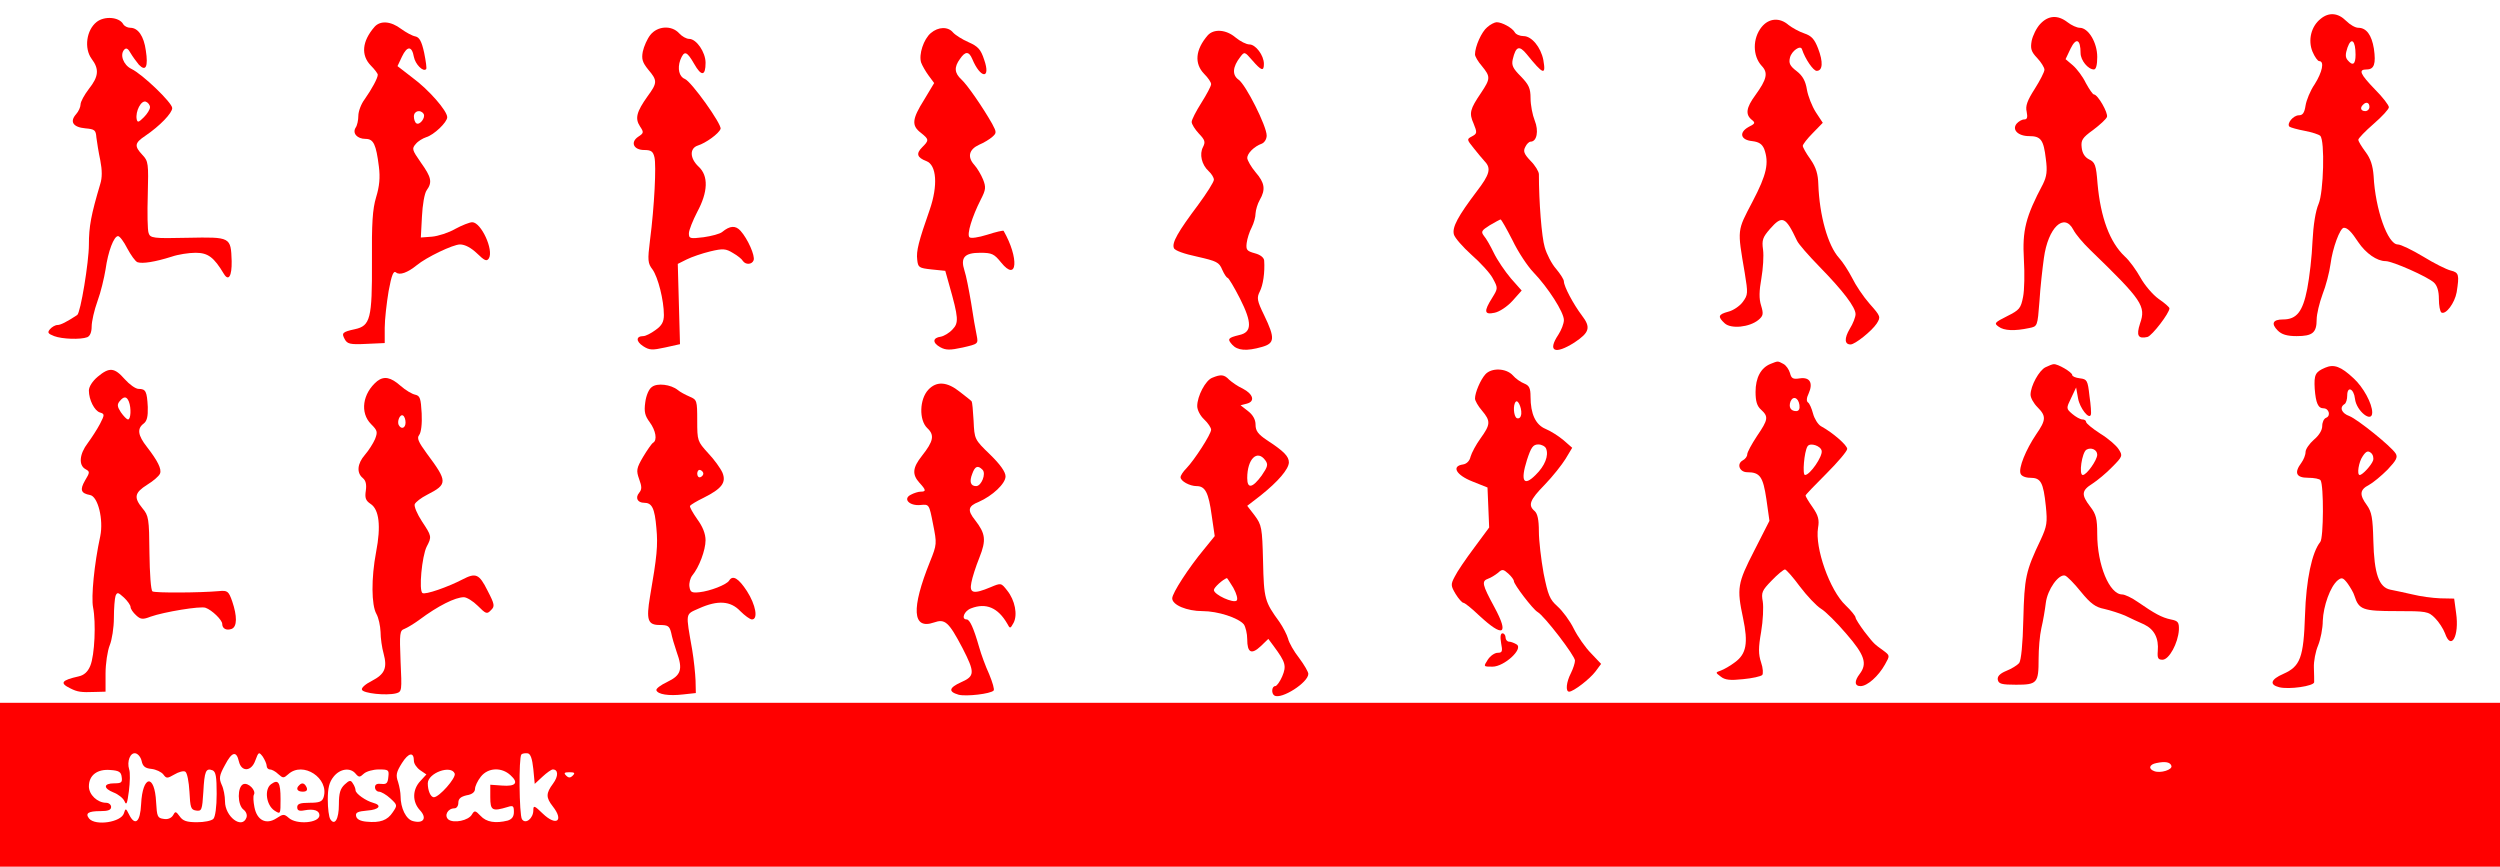 <?xml version="1.0" standalone="no"?>
<!DOCTYPE svg PUBLIC "-//W3C//DTD SVG 20010904//EN"
 "http://www.w3.org/TR/2001/REC-SVG-20010904/DTD/svg10.dtd">
<svg version="1.0" xmlns="http://www.w3.org/2000/svg"
 width="900pt" height="312pt" viewBox="0 0 900 312"
 preserveAspectRatio="xMidYMid meet">
<g transform="translate(0,312) scale(0.1,-0.1)"
fill="#ff0000" stroke="none">
<path d="M8354 3052 c-34 -27 -46 -77 -29 -118 8 -19 19 -34 24 -34 20 0 11
-40 -16 -83 -16 -23 -30 -58 -33 -77 -4 -26 -10 -35 -24 -35 -20 0 -45 -30
-34 -41 4 -3 28 -10 55 -15 26 -5 51 -13 56 -18 17 -17 12 -203 -6 -245 -11
-25 -19 -76 -22 -135 -2 -53 -11 -130 -19 -171 -16 -82 -38 -110 -87 -110 -37
0 -44 -15 -19 -40 14 -14 33 -20 68 -20 57 0 72 12 72 60 0 19 10 60 21 90 12
30 25 80 29 110 7 56 34 130 48 130 13 0 27 -14 52 -52 27 -40 67 -68 98 -68
25 0 151 -56 174 -77 12 -11 18 -31 18 -59 0 -24 4 -45 9 -49 16 -9 48 34 55
73 10 63 8 71 -21 78 -16 4 -60 26 -99 50 -40 24 -81 44 -92 44 -36 0 -81 126
-87 247 -3 38 -11 62 -29 86 -14 19 -26 38 -26 44 0 5 25 31 55 57 30 26 55
53 55 60 0 7 -22 36 -50 64 -54 56 -61 72 -30 72 27 0 34 20 26 75 -8 49 -27
75 -56 75 -11 0 -30 11 -44 25 -29 29 -62 32 -92 7z m126 -129 c0 -35 -10 -42
-29 -19 -8 10 -8 21 0 45 14 39 29 25 29 -26z m50 -188 c0 -8 -7 -15 -15 -15
-16 0 -20 12 -8 23 11 12 23 8 23 -8z"/>
<path d="M348 3041 c-37 -29 -46 -95 -18 -133 28 -37 25 -64 -10 -108 -16 -21
-30 -46 -30 -56 0 -9 -7 -25 -16 -35 -24 -27 -11 -47 33 -51 34 -3 38 -6 40
-33 2 -16 8 -54 14 -82 7 -36 7 -63 0 -85 -33 -111 -41 -153 -41 -219 0 -62
-30 -245 -42 -253 -38 -25 -60 -36 -71 -36 -8 0 -20 -7 -27 -15 -10 -12 -8
-16 15 -25 29 -11 95 -13 119 -4 10 4 16 18 16 39 0 17 9 58 21 91 12 32 24
84 29 114 9 65 30 120 45 120 6 0 21 -20 33 -44 13 -24 29 -47 37 -50 18 -6
63 1 123 20 23 8 62 14 86 14 45 0 66 -16 102 -76 17 -28 29 -8 28 46 -3 87
-3 87 -158 84 -126 -3 -135 -1 -141 17 -4 10 -5 73 -3 138 3 112 2 121 -19
143 -30 32 -29 43 10 69 53 36 97 82 97 100 0 19 -107 122 -147 141 -29 14
-43 52 -25 70 7 7 14 2 22 -13 7 -12 21 -31 30 -42 25 -26 34 -7 25 51 -7 52
-28 82 -56 82 -10 0 -22 6 -26 14 -15 25 -67 29 -95 7z m192 -307 c0 -8 -10
-24 -22 -36 -19 -19 -23 -20 -26 -7 -5 28 16 69 33 63 8 -3 15 -12 15 -20z"/>
<path d="M7345 3034 c-14 -15 -27 -42 -31 -61 -5 -28 -2 -39 20 -62 14 -15 26
-34 26 -42 0 -8 -16 -39 -35 -69 -27 -42 -34 -62 -29 -82 4 -21 2 -28 -9 -28
-8 0 -20 -7 -27 -15 -18 -22 5 -45 45 -45 42 0 52 -13 60 -82 6 -44 3 -63 -10
-90 -63 -119 -75 -167 -69 -272 3 -50 2 -111 -3 -135 -8 -41 -13 -47 -57 -69
-46 -23 -48 -26 -31 -38 20 -15 58 -16 110 -5 30 6 30 6 37 96 3 50 11 120 16
156 15 110 73 165 106 102 8 -16 35 -48 61 -73 188 -182 201 -202 179 -265
-14 -43 -7 -56 27 -48 17 5 79 86 79 103 0 4 -17 19 -39 34 -21 15 -50 49 -65
76 -15 27 -40 62 -57 77 -54 51 -87 140 -98 263 -5 66 -9 76 -30 86 -16 8 -25
23 -27 43 -3 26 2 35 41 63 24 18 47 39 50 47 5 14 -33 81 -47 81 -4 0 -17 19
-29 41 -11 23 -32 51 -47 64 l-26 22 18 38 c20 41 36 34 36 -16 0 -26 27 -59
48 -59 8 0 12 17 12 45 0 52 -32 105 -63 105 -10 0 -30 9 -44 20 -35 27 -69
25 -98 -6z"/>
<path d="M6342 3023 c-33 -41 -33 -104 0 -140 24 -25 19 -48 -23 -106 -33 -45
-36 -69 -13 -88 14 -11 13 -14 -11 -26 -36 -20 -29 -47 13 -51 24 -3 35 -10
43 -28 18 -50 10 -91 -42 -190 -56 -107 -55 -97 -28 -256 12 -74 12 -79 -7
-105 -11 -15 -35 -31 -52 -35 -37 -10 -39 -18 -13 -42 23 -21 89 -14 121 12
18 15 19 22 10 52 -8 25 -7 53 1 98 6 35 9 81 6 103 -5 35 -1 45 25 75 44 50
56 45 97 -42 5 -12 42 -54 82 -95 84 -86 129 -145 129 -170 0 -10 -9 -34 -21
-53 -20 -34 -19 -56 3 -56 16 0 76 48 94 75 15 24 15 26 -25 71 -23 26 -51 68
-63 93 -13 25 -34 58 -47 72 -41 45 -71 154 -75 265 -1 37 -8 61 -28 90 -16
22 -28 44 -28 49 0 5 16 26 36 46 l36 37 -25 38 c-14 22 -28 58 -32 81 -5 31
-15 50 -37 67 -25 19 -29 29 -24 49 6 24 38 46 43 30 12 -36 41 -78 53 -78 22
0 24 32 5 81 -13 33 -23 45 -50 54 -18 6 -43 20 -56 30 -32 28 -71 25 -97 -7z"/>
<path d="M1348 3023 c-45 -52 -49 -102 -13 -139 14 -14 25 -29 25 -33 0 -12
-21 -51 -47 -88 -13 -17 -23 -44 -23 -60 0 -15 -4 -35 -10 -43 -12 -20 6 -40
36 -40 29 0 38 -20 48 -100 5 -39 2 -71 -10 -110 -13 -43 -16 -94 -15 -233 1
-204 -6 -230 -61 -242 -46 -10 -49 -14 -37 -36 9 -17 19 -20 77 -17 l67 3 0
55 c0 30 7 90 14 132 11 60 18 75 27 67 13 -11 42 0 74 26 35 29 131 75 156
75 18 0 40 -12 61 -32 28 -27 35 -30 43 -18 18 30 -28 130 -60 130 -9 0 -37
-11 -61 -24 -24 -14 -62 -26 -84 -28 l-40 -3 4 75 c2 42 9 84 17 95 21 29 17
47 -21 100 -32 46 -33 50 -18 67 8 10 25 20 37 24 28 8 76 54 76 72 0 23 -66
99 -126 143 l-53 41 16 34 c19 40 36 39 43 -1 5 -26 33 -55 44 -44 3 2 -1 29
-7 59 -9 41 -17 56 -32 59 -11 2 -33 14 -51 27 -37 28 -75 31 -96 7z m177
-313 c8 -13 -14 -42 -26 -34 -5 3 -9 14 -9 25 0 20 24 26 35 9z"/>
<path d="M5354 3022 c-20 -16 -44 -69 -44 -98 0 -7 11 -26 25 -42 31 -38 31
-45 -3 -96 -40 -59 -44 -73 -27 -111 13 -32 13 -36 -6 -46 -19 -10 -19 -11 6
-42 14 -18 32 -39 40 -48 24 -25 18 -47 -28 -107 -68 -90 -90 -130 -83 -156 3
-12 32 -45 63 -73 32 -28 67 -66 77 -85 19 -35 19 -36 -2 -70 -31 -49 -29 -62
8 -54 17 3 46 22 65 43 l33 37 -39 44 c-21 25 -49 66 -61 91 -12 25 -28 53
-36 62 -11 15 -9 19 21 38 19 11 37 21 39 21 3 0 22 -34 43 -75 20 -42 54 -93
75 -115 53 -55 110 -144 110 -172 0 -13 -9 -36 -20 -53 -40 -60 -13 -73 58
-28 54 36 60 54 27 97 -31 41 -65 105 -65 123 0 7 -13 27 -28 45 -16 18 -34
53 -41 78 -11 36 -21 164 -21 263 0 9 -13 31 -30 48 -24 25 -27 35 -19 50 5
11 14 19 19 19 23 0 30 39 15 76 -8 20 -15 56 -15 80 0 36 -6 49 -35 79 -29
29 -34 40 -29 62 11 46 23 51 50 18 60 -74 70 -78 60 -21 -9 46 -42 86 -71 86
-13 0 -28 6 -32 14 -9 16 -46 36 -65 36 -7 0 -23 -8 -34 -18z"/>
<path d="M2341 2994 c-11 -14 -23 -41 -27 -60 -5 -27 -1 -39 20 -65 33 -39 33
-47 -3 -96 -39 -55 -46 -79 -27 -108 14 -21 14 -24 -6 -37 -30 -20 -17 -48 21
-48 25 0 32 -5 37 -26 7 -29 0 -176 -16 -299 -9 -72 -8 -83 9 -105 20 -28 41
-111 41 -164 0 -24 -7 -38 -30 -54 -16 -12 -36 -22 -44 -22 -27 0 -27 -19 -1
-36 23 -15 33 -15 79 -5 l54 12 -4 144 -4 145 32 16 c18 9 56 22 85 29 46 11
56 10 82 -6 16 -9 32 -22 35 -28 10 -15 33 -14 39 2 6 16 -21 77 -47 106 -18
20 -38 19 -66 -4 -8 -7 -39 -15 -67 -19 -49 -6 -53 -5 -53 14 0 11 14 46 30
77 39 72 41 130 5 163 -32 30 -33 66 -3 76 29 9 76 43 82 60 6 15 -106 172
-129 180 -20 8 -27 37 -16 68 14 35 23 33 50 -14 26 -46 41 -44 41 4 0 38 -33
86 -59 86 -10 0 -26 9 -36 20 -27 30 -78 27 -104 -6z"/>
<path d="M3351 3001 c-26 -22 -44 -77 -35 -106 4 -11 16 -32 27 -47 l20 -27
-36 -60 c-44 -70 -46 -93 -12 -119 30 -24 30 -27 5 -52 -23 -23 -19 -37 15
-50 37 -14 42 -88 12 -175 -40 -114 -49 -149 -45 -180 3 -28 6 -30 52 -35 l49
-5 14 -50 c34 -120 35 -137 12 -161 -12 -13 -31 -24 -42 -26 -30 -4 -31 -22
-2 -38 20 -11 35 -11 81 -1 56 13 56 13 50 44 -4 18 -13 70 -20 117 -8 47 -18
99 -24 116 -15 47 0 64 57 64 42 0 50 -4 75 -35 59 -73 65 16 9 114 -2 2 -28
-4 -59 -14 -32 -10 -59 -14 -64 -9 -10 10 9 73 41 136 18 35 19 44 8 72 -7 17
-21 41 -32 53 -25 28 -19 55 18 72 17 7 38 20 47 28 16 14 16 17 0 47 -34 60
-90 141 -111 160 -25 23 -27 44 -5 74 19 28 32 28 44 0 30 -72 68 -74 43 -3
-12 37 -22 48 -56 63 -23 10 -48 26 -56 35 -18 22 -53 21 -80 -2z"/>
<path d="M4348 2993 c-45 -52 -49 -102 -13 -139 14 -14 25 -30 25 -37 0 -7
-16 -37 -35 -67 -19 -30 -35 -61 -35 -69 0 -8 12 -27 26 -42 22 -23 24 -30 15
-48 -14 -26 -5 -64 20 -87 10 -9 19 -23 19 -31 0 -8 -26 -49 -57 -91 -72 -96
-95 -136 -87 -155 3 -9 37 -21 84 -31 70 -16 79 -20 90 -47 7 -16 16 -29 19
-29 4 0 24 -34 45 -75 44 -87 43 -121 -2 -131 -41 -10 -45 -14 -26 -35 19 -21
51 -24 107 -8 46 13 48 31 8 114 -26 53 -27 63 -16 85 12 23 19 69 16 112 -1
11 -14 21 -33 26 -29 8 -33 12 -30 37 2 16 10 41 18 56 8 16 14 38 14 51 1 13
7 34 15 48 22 38 18 62 -15 100 -16 19 -29 42 -30 51 0 17 25 42 53 52 9 4 17
16 17 29 0 34 -75 183 -101 201 -24 17 -22 46 6 82 15 20 16 19 43 -12 33 -38
42 -41 42 -13 0 31 -30 70 -52 70 -11 0 -33 11 -50 25 -34 29 -78 32 -100 8z"/>
<path d="M6374 1810 c-35 -14 -54 -50 -54 -101 0 -33 5 -51 20 -64 27 -25 26
-35 -15 -95 -19 -29 -35 -58 -35 -66 0 -7 -7 -17 -17 -22 -22 -13 -10 -42 17
-42 46 0 57 -16 69 -97 l11 -78 -55 -108 c-60 -117 -63 -134 -40 -242 19 -90
12 -129 -29 -159 -17 -13 -40 -26 -51 -30 -20 -7 -20 -7 0 -22 15 -12 34 -14
80 -9 33 3 64 10 69 15 4 4 3 25 -4 45 -10 30 -10 53 0 110 7 41 9 90 6 109
-6 33 -3 40 32 76 21 22 43 40 48 40 5 -1 29 -28 54 -62 25 -33 59 -69 75 -79
17 -10 58 -51 92 -91 66 -76 76 -107 48 -144 -20 -26 -19 -44 3 -44 24 0 64
35 88 78 18 32 18 32 -6 50 -33 24 -32 22 -68 68 -17 23 -32 46 -32 51 0 5
-16 25 -36 44 -57 54 -111 207 -99 279 5 28 1 44 -19 73 -15 21 -26 40 -26 43
0 3 34 38 75 79 41 41 75 81 75 89 0 13 -51 58 -95 82 -10 6 -23 26 -28 45 -5
19 -13 37 -18 40 -6 4 -6 16 2 32 17 38 5 60 -31 55 -25 -4 -31 -1 -36 19 -4
13 -14 28 -24 33 -21 11 -18 11 -46 0z m104 -148 c2 -14 -2 -22 -12 -22 -19 0
-28 14 -20 35 9 21 28 14 32 -13z m80 -165 c4 -20 -42 -87 -60 -87 -10 0 -3
84 9 103 9 15 48 2 51 -16z"/>
<path d="M7364 1798 c-23 -11 -54 -67 -54 -99 0 -11 11 -31 25 -45 32 -32 31
-46 -5 -98 -37 -55 -64 -121 -56 -141 3 -9 18 -15 35 -15 38 0 47 -16 56 -102
6 -59 4 -72 -18 -120 -55 -115 -59 -137 -63 -287 -2 -92 -8 -148 -15 -158 -7
-8 -28 -21 -46 -28 -24 -10 -33 -20 -31 -32 3 -15 14 -18 66 -18 76 0 81 6 81
93 0 35 4 85 10 111 6 25 13 66 16 91 6 48 46 104 69 98 7 -2 33 -28 57 -58
35 -43 53 -56 84 -62 22 -5 56 -16 75 -24 19 -9 50 -24 69 -32 37 -18 53 -50
49 -96 -2 -25 1 -31 17 -31 24 0 56 60 59 107 1 28 -3 33 -29 38 -33 7 -58 21
-119 63 -21 15 -47 27 -56 27 -46 0 -90 106 -90 218 0 54 -4 71 -25 98 -33 43
-32 58 8 83 17 11 50 38 71 60 38 38 38 41 23 64 -8 13 -38 39 -66 56 -28 18
-51 37 -51 42 0 5 -6 9 -13 9 -8 0 -24 9 -37 20 -22 19 -22 20 -4 57 l18 38 7
-39 c6 -35 40 -78 46 -59 2 4 0 35 -5 68 -6 56 -9 60 -34 63 -16 2 -28 7 -28
12 0 10 -53 41 -67 39 -4 0 -17 -5 -29 -11z m186 -315 c0 -19 -38 -73 -52 -73
-15 0 -3 81 13 91 17 10 39 0 39 -18z"/>
<path d="M8370 1796 c-35 -15 -40 -25 -37 -76 4 -51 12 -70 32 -70 19 0 27
-27 9 -34 -8 -3 -14 -16 -14 -30 0 -15 -12 -34 -30 -49 -16 -14 -30 -34 -30
-44 0 -11 -7 -28 -15 -39 -27 -36 -19 -54 24 -54 22 0 42 -4 45 -9 12 -18 11
-208 -1 -222 -30 -37 -51 -136 -55 -264 -5 -153 -17 -184 -78 -211 -46 -20
-51 -39 -15 -48 35 -9 125 4 126 18 0 6 0 30 -1 52 -1 23 6 59 15 80 9 22 17
62 17 89 2 53 27 124 54 146 14 11 19 10 35 -11 10 -14 22 -34 25 -45 16 -50
30 -55 151 -55 108 0 115 -1 139 -25 14 -14 30 -39 36 -55 22 -64 52 -10 40
73 l-7 52 -50 1 c-28 1 -72 7 -100 14 -27 6 -63 14 -79 17 -42 8 -59 57 -62
177 -2 82 -6 103 -23 127 -28 38 -26 56 7 73 15 8 45 33 67 55 32 34 38 45 29
59 -17 26 -136 122 -166 134 -28 10 -37 31 -18 43 6 3 10 18 10 31 0 36 24 25
28 -12 5 -44 62 -89 62 -49 0 32 -32 91 -67 123 -46 43 -71 52 -103 38z m173
-334 c-6 -17 -38 -52 -48 -52 -11 0 -4 47 11 68 12 18 19 20 29 12 8 -6 11
-19 8 -28z"/>
<path d="M352 1764 c-19 -16 -32 -36 -32 -50 0 -33 20 -73 40 -79 17 -5 17 -8
0 -41 -10 -19 -30 -50 -44 -69 -30 -39 -34 -80 -8 -94 16 -9 16 -11 -2 -41
-19 -33 -15 -46 18 -52 29 -5 49 -89 37 -148 -22 -101 -33 -219 -26 -256 11
-55 6 -173 -10 -211 -9 -22 -23 -34 -42 -38 -62 -14 -69 -24 -30 -43 26 -13
38 -15 90 -13 l37 1 0 65 c0 36 7 82 15 102 8 19 15 64 15 98 0 35 3 71 6 80
6 14 9 13 30 -6 13 -12 24 -28 24 -34 0 -7 9 -20 20 -30 16 -15 24 -16 52 -5
48 17 180 39 198 32 23 -8 60 -44 60 -58 0 -17 15 -25 34 -18 20 8 20 46 2 99
-13 37 -17 40 -48 37 -67 -6 -230 -7 -239 -1 -6 3 -10 65 -11 138 -1 124 -3
135 -25 161 -32 39 -29 56 17 85 23 14 43 32 46 40 7 16 -9 47 -47 96 -33 42
-36 66 -12 84 12 9 16 25 15 60 -3 56 -7 65 -33 65 -11 0 -33 16 -50 35 -37
42 -55 44 -97 9z m112 -90 c9 -23 7 -64 -3 -64 -5 0 -16 12 -26 26 -13 20 -14
28 -4 40 15 18 25 18 33 -2z"/>
<path d="M5347 1772 c-17 -19 -37 -65 -37 -87 0 -7 11 -27 25 -43 32 -38 31
-50 -5 -100 -16 -22 -32 -52 -36 -66 -3 -15 -14 -26 -27 -28 -43 -6 -25 -38
33 -61 l55 -22 3 -72 3 -72 -54 -73 c-30 -40 -62 -87 -70 -104 -15 -28 -14
-33 3 -62 11 -18 24 -32 28 -32 5 0 30 -20 55 -44 89 -83 111 -72 57 28 -45
83 -47 94 -22 103 9 3 25 13 35 21 15 14 19 13 37 -3 11 -10 20 -22 20 -27 0
-12 68 -101 85 -111 24 -13 135 -158 135 -175 0 -9 -7 -30 -15 -46 -16 -31
-20 -66 -6 -66 15 0 74 45 95 73 l20 27 -36 38 c-20 20 -48 60 -62 88 -14 29
-41 65 -59 81 -28 25 -34 40 -50 119 -9 50 -17 118 -17 151 0 42 -5 64 -15 73
-25 21 -18 40 36 95 29 30 62 72 75 93 l24 40 -32 28 c-18 15 -47 33 -64 40
-36 15 -54 54 -54 116 0 31 -5 40 -22 47 -13 5 -32 18 -42 30 -24 26 -77 28
-99 3z m128 -149 c-2 -8 -9 -11 -15 -8 -11 7 -14 48 -3 59 10 9 25 -34 18 -51z
m91 -118 c10 -25 -4 -62 -38 -95 -43 -43 -55 -22 -31 54 15 46 22 56 41 56 12
0 25 -7 28 -15z"/>
<path d="M4364 1760 c-24 -9 -54 -66 -54 -102 0 -14 11 -35 25 -48 14 -13 25
-30 25 -37 0 -16 -60 -109 -89 -139 -12 -12 -21 -26 -21 -32 0 -14 33 -32 58
-32 31 0 43 -24 54 -105 l11 -75 -39 -48 c-54 -65 -114 -157 -114 -176 0 -24
53 -46 109 -46 55 0 129 -24 149 -48 6 -9 12 -33 12 -53 0 -49 15 -57 49 -25
l27 26 20 -27 c42 -57 46 -70 30 -108 -8 -19 -20 -35 -25 -35 -13 0 -15 -27
-3 -34 25 -15 122 47 122 78 0 7 -15 33 -33 57 -19 24 -37 56 -40 70 -4 14
-18 41 -31 60 -53 73 -56 82 -59 218 -3 122 -5 131 -30 165 l-27 35 48 37 c64
51 101 95 102 119 0 22 -17 40 -80 81 -31 21 -40 33 -40 55 0 18 -9 35 -27 49
l-27 21 23 6 c30 8 23 34 -15 54 -18 8 -39 23 -49 32 -18 19 -30 20 -61 7z
m191 -297 c11 -15 9 -23 -13 -55 -33 -45 -52 -49 -52 -9 0 69 36 104 65 64z
m-115 -459 c12 -22 17 -41 12 -46 -11 -11 -82 21 -82 38 0 9 32 38 47 43 0 1
11 -15 23 -35z"/>
<path d="M1358 1748 c-53 -44 -63 -114 -22 -155 23 -23 24 -28 14 -54 -7 -16
-23 -41 -36 -56 -28 -32 -31 -65 -8 -84 11 -9 14 -23 11 -45 -4 -26 -1 -36 17
-48 31 -20 38 -80 20 -173 -18 -95 -17 -191 1 -223 8 -14 14 -43 15 -65 0 -22
5 -57 11 -78 14 -52 4 -74 -42 -98 -22 -11 -39 -25 -36 -32 4 -13 87 -22 123
-13 21 6 21 9 16 116 -4 101 -3 110 14 116 10 4 35 19 54 33 67 50 129 81 160
81 10 0 33 -14 50 -31 29 -29 33 -31 47 -16 15 14 14 21 -12 71 -30 60 -42 65
-90 40 -52 -27 -134 -56 -144 -49 -14 8 -2 133 15 167 19 36 18 38 -17 91 -17
26 -29 54 -26 62 4 8 23 23 45 34 74 38 74 47 -2 149 -30 41 -36 55 -27 66 7
9 11 40 9 78 -3 54 -6 63 -23 67 -11 2 -35 16 -53 32 -35 31 -59 36 -84 17z
m102 -149 c0 -20 -15 -26 -24 -10 -8 13 4 42 15 35 5 -3 9 -14 9 -25z"/>
<path d="M2347 1727 c-11 -7 -21 -31 -24 -55 -5 -35 -1 -49 16 -72 22 -30 28
-65 12 -74 -5 -3 -21 -26 -36 -51 -24 -41 -25 -49 -14 -80 10 -27 10 -37 0
-49 -15 -18 -6 -36 18 -36 28 0 38 -19 44 -91 6 -63 2 -102 -23 -247 -14 -84
-8 -102 35 -102 30 0 35 -4 41 -27 3 -16 12 -47 20 -70 23 -63 16 -84 -34
-108 -23 -11 -41 -24 -39 -30 5 -15 45 -21 96 -15 l46 5 -1 45 c-1 25 -6 74
-12 110 -24 138 -26 127 25 150 67 30 113 27 148 -10 16 -16 35 -30 42 -30 23
0 14 52 -18 102 -30 46 -51 59 -64 38 -9 -15 -69 -38 -107 -42 -28 -3 -33 0
-36 20 -2 13 3 31 10 40 25 30 48 92 48 127 0 23 -10 49 -30 76 -16 23 -28 44
-26 48 3 4 24 17 49 29 66 33 82 55 68 90 -7 16 -30 48 -52 71 -38 42 -39 44
-39 117 0 72 -1 75 -27 86 -16 7 -35 17 -43 24 -25 20 -74 26 -93 11z m185
-312 c0 -5 -5 -11 -11 -13 -6 -2 -11 4 -11 13 0 9 5 15 11 13 6 -2 11 -8 11
-13z"/>
<path d="M3342 1717 c-32 -34 -34 -109 -4 -138 27 -25 23 -47 -19 -100 -34
-43 -36 -67 -9 -97 24 -26 25 -32 4 -32 -8 0 -24 -5 -35 -11 -30 -15 -5 -41
35 -37 31 3 31 3 45 -69 14 -70 14 -73 -11 -135 -68 -169 -64 -246 14 -219 40
14 53 3 103 -92 45 -88 45 -101 -5 -123 -44 -20 -47 -34 -9 -45 27 -7 115 3
126 15 4 3 -4 30 -16 59 -13 28 -29 72 -36 97 -20 70 -34 100 -45 100 -21 0
-9 31 16 40 54 21 97 2 130 -55 10 -19 11 -19 23 3 15 29 5 81 -23 116 -22 28
-22 28 -60 12 -62 -26 -77 -22 -69 17 3 17 16 58 29 90 25 63 22 86 -16 135
-28 35 -25 50 13 65 50 22 97 66 97 92 0 16 -19 43 -56 79 -56 54 -56 55 -59
121 -2 37 -5 68 -7 70 -1 2 -20 17 -42 34 -46 37 -84 40 -114 8z m195 -288
c14 -14 -4 -59 -23 -59 -20 0 -25 16 -14 44 10 28 20 32 37 15z"/>
<path d="M5404 805 c6 -30 4 -35 -12 -35 -11 0 -27 -11 -36 -25 -16 -25 -16
-25 17 -25 42 0 112 64 87 80 -8 5 -21 10 -27 10 -7 0 -13 7 -13 15 0 8 -5 15
-11 15 -7 0 -9 -12 -5 -35z"/>
<path d="M0 295 l0 -295 4500 0 4500 0 0 295 0 295 -4500 0 -4500 0 0 -295z
m510 85 c4 -19 13 -26 35 -28 17 -2 36 -11 43 -20 11 -15 14 -15 40 0 15 9 33
14 39 10 7 -4 13 -37 15 -72 3 -58 5 -65 24 -68 20 -3 22 2 26 67 4 75 9 87
33 78 12 -5 15 -23 15 -85 0 -47 -5 -83 -12 -90 -7 -7 -33 -12 -59 -12 -37 0
-51 5 -62 21 -14 19 -16 19 -24 4 -6 -10 -19 -16 -34 -13 -22 3 -24 8 -27 60
-5 104 -49 98 -54 -7 -3 -65 -22 -81 -44 -36 -11 22 -12 22 -18 3 -10 -32
-102 -46 -125 -19 -15 19 -4 27 41 27 27 0 38 4 38 15 0 8 -8 15 -18 15 -31 0
-62 29 -62 59 0 40 30 63 77 59 31 -2 39 -7 41 -25 3 -20 -1 -23 -27 -23 -39
0 -40 -18 -2 -33 16 -6 34 -20 39 -31 7 -17 10 -10 16 36 4 32 5 67 1 78 -9
29 4 62 23 58 9 -2 19 -14 22 -28z m350 -1 c9 -39 45 -37 59 3 12 32 13 32 27
14 7 -11 14 -26 14 -33 0 -7 5 -13 12 -13 6 0 20 -7 30 -17 17 -15 19 -15 36
0 53 48 148 -15 127 -83 -5 -16 -15 -20 -51 -20 -34 0 -44 -4 -44 -16 0 -12 7
-15 27 -11 33 6 53 -1 53 -18 0 -28 -83 -35 -111 -9 -16 14 -20 14 -44 -2 -37
-24 -70 -7 -79 40 -4 20 -5 40 -2 45 9 15 -20 45 -38 38 -22 -9 -22 -75 1 -92
9 -7 14 -19 10 -29 -16 -42 -77 4 -77 59 0 19 -5 46 -12 60 -10 23 -9 33 12
71 25 48 41 52 50 13z m630 2 c0 -10 10 -25 23 -34 l22 -15 -22 -24 c-29 -31
-29 -75 -1 -105 26 -28 13 -49 -25 -39 -25 6 -45 46 -45 91 0 11 -4 34 -9 50
-9 25 -6 36 14 68 24 38 43 41 43 8z m430 -30 l5 -53 28 26 c15 14 32 26 37
26 20 0 21 -24 1 -51 -26 -35 -26 -50 -1 -82 41 -52 13 -73 -36 -26 -30 29
-34 31 -34 12 0 -29 -28 -52 -41 -32 -10 16 -12 222 -2 233 4 4 14 5 23 4 10
-2 16 -19 20 -57z m5897 12 c5 -14 -40 -28 -62 -19 -22 8 -18 24 8 29 33 7 50
3 54 -10z m-6537 -28 c12 -14 15 -14 30 0 9 8 33 15 54 15 35 0 37 -2 34 -27
-2 -23 -7 -27 -25 -25 -16 2 -23 -2 -23 -12 0 -9 7 -16 14 -16 8 0 27 -11 41
-24 26 -24 26 -25 9 -50 -19 -29 -45 -39 -95 -34 -22 2 -35 9 -37 20 -3 13 6
17 40 20 43 3 55 19 21 28 -26 7 -63 33 -63 45 0 5 -4 17 -10 25 -7 12 -12 12
-29 -4 -16 -15 -21 -31 -21 -72 0 -53 -15 -78 -31 -53 -5 8 -9 39 -9 70 0 42
5 63 21 83 23 29 60 34 79 11z m357 0 c5 -16 -56 -85 -75 -85 -12 0 -22 24
-22 50 0 37 84 68 97 35z m201 -6 c30 -27 19 -41 -31 -37 l-42 3 0 -45 c0 -48
7 -52 63 -35 19 6 22 4 22 -18 0 -17 -7 -26 -22 -31 -44 -11 -77 -6 -98 17
-19 20 -22 20 -31 5 -12 -22 -66 -33 -85 -18 -16 14 -2 40 22 40 8 0 14 9 14
20 0 15 9 22 30 27 20 3 30 12 30 23 0 9 9 29 21 44 26 33 75 35 107 5z m224
-1 c-9 -9 -15 -9 -24 0 -9 9 -7 12 12 12 19 0 21 -3 12 -12z"/>
<path d="M976 297 c-25 -18 -18 -75 12 -95 22 -14 22 -14 22 41 0 61 -8 73
-34 54z"/>
<path d="M1077 293 c-13 -12 -7 -23 13 -23 13 0 18 5 14 15 -7 16 -17 19 -27
8z"/>
</g>
</svg>
